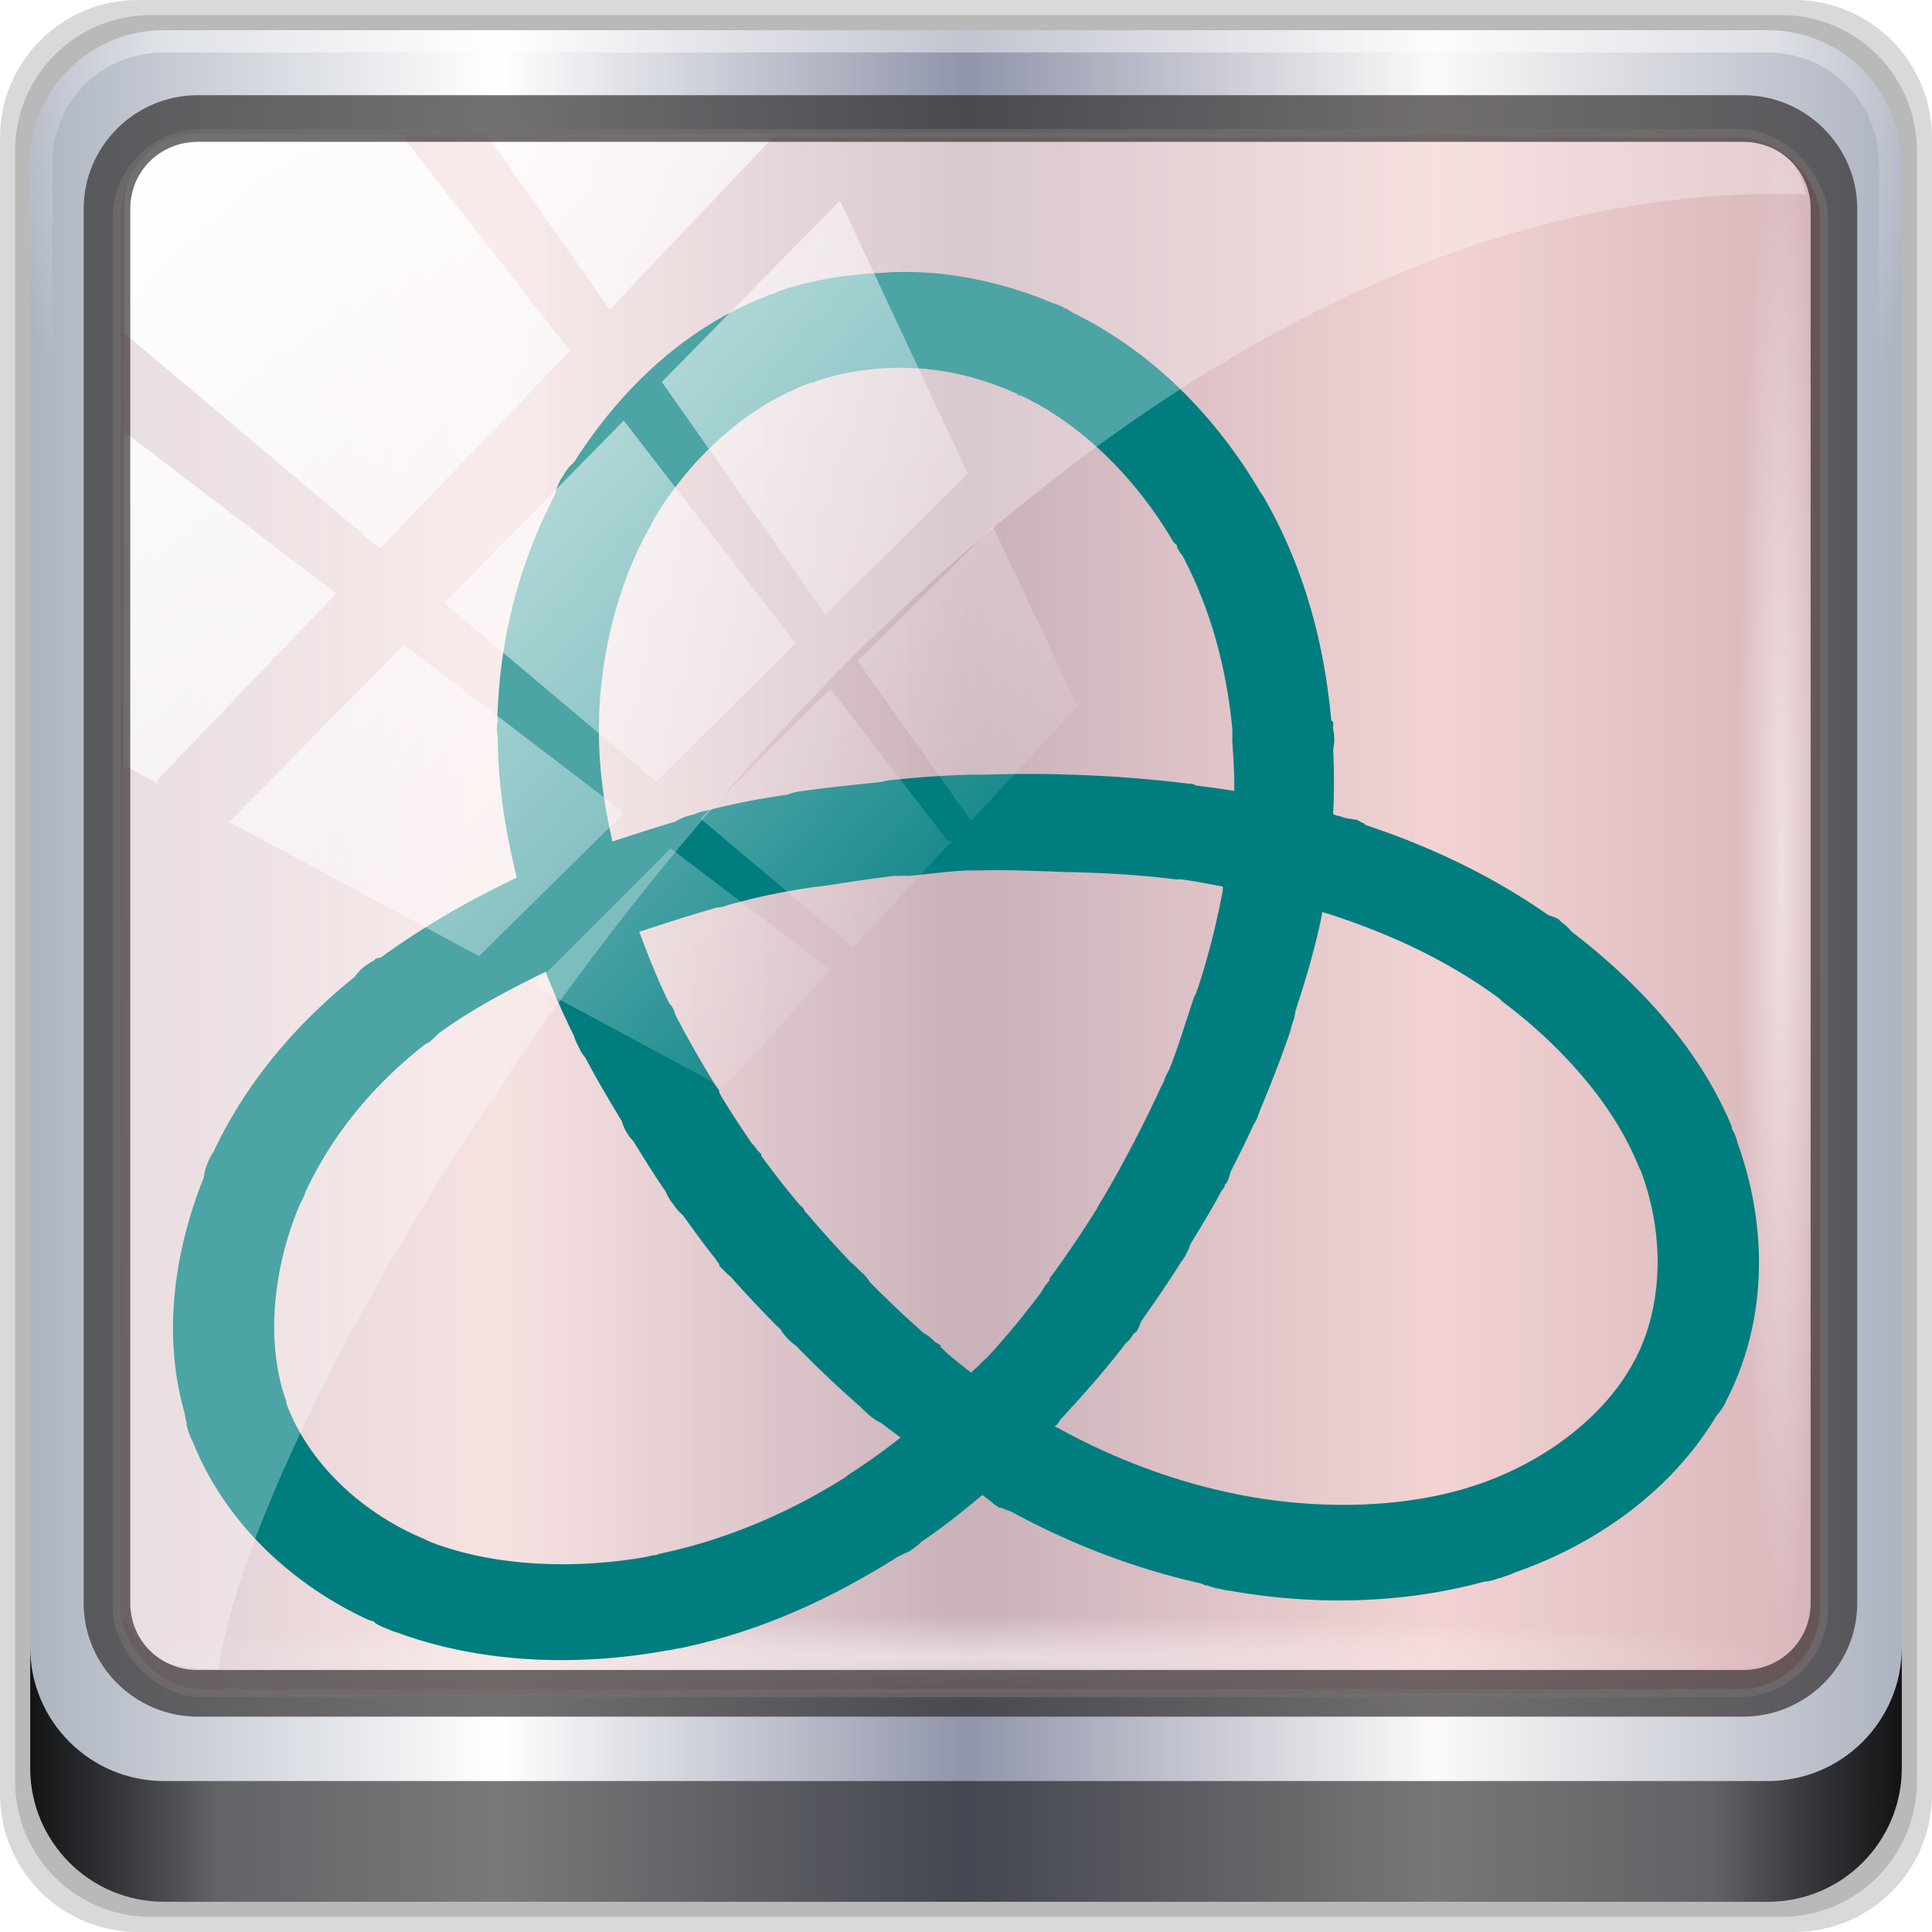<?xml version="1.0" encoding="UTF-8" standalone="no"?>
<svg
   xmlns:dc="http://purl.org/dc/elements/1.1/"
   xmlns:cc="http://creativecommons.org/ns#"
   xmlns:rdf="http://www.w3.org/1999/02/22-rdf-syntax-ns#"
   xmlns:svg="http://www.w3.org/2000/svg"
   xmlns="http://www.w3.org/2000/svg"
   xmlns:xlink="http://www.w3.org/1999/xlink"
   xmlns:sodipodi="http://sodipodi.sourceforge.net/DTD/sodipodi-0.dtd"
   xmlns:inkscape="http://www.inkscape.org/namespaces/inkscape"
   viewBox="0 0 96 96"
   id="svg2"
   version="1.1"
   inkscape:version="0.91 r13725"
   sodipodi:docname="easystroke.svg"
   width="96"
   height="96">
  <defs
     id="defs26">
    <linearGradient
       id="linearGradient3982">
      <stop
         offset="0"
         style="stop-color:#e9ddaf;stop-opacity:1"
         id="stop3984" />
      <stop
         offset="1"
         style="stop-color:#e9ddaf;stop-opacity:0"
         id="stop3986" />
    </linearGradient>
    <linearGradient
       id="linearGradient3927">
      <stop
         offset="0"
         style="stop-color:#5c8947;stop-opacity:1"
         id="stop3929" />
      <stop
         offset="1"
         style="stop-color:#99c376;stop-opacity:1"
         id="stop3931" />
    </linearGradient>
    <linearGradient
       id="linearGradient3917">
      <stop
         offset="0"
         style="stop-color:#f4d7d7;stop-opacity:1"
         id="stop3919" />
      <stop
         offset="1"
         style="stop-color:#e9afaf;stop-opacity:1"
         id="stop3921" />
    </linearGradient>
    <linearGradient
       id="linearGradient4208">
      <stop
         offset="0"
         style="stop-color:#f3840c;stop-opacity:1"
         id="stop4210" />
      <stop
         offset="1"
         style="stop-color:#f2b80c;stop-opacity:1"
         id="stop4212" />
    </linearGradient>
    <linearGradient
       gradientTransform="scale(1.006,0.994)"
       gradientUnits="userSpaceOnUse"
       id="ButtonShadow"
       y2="7.017"
       x2="45.448"
       y1="92.54"
       x1="45.448">
      <stop
         offset="0"
         style="stop-color:#000000;stop-opacity:1"
         id="stop3750" />
      <stop
         offset="1"
         style="stop-color:#000000;stop-opacity:0.588"
         id="stop3752" />
    </linearGradient>
    <linearGradient
       id="linearGradient3737">
      <stop
         offset="0"
         style="stop-color:#ffffff;stop-opacity:1"
         id="stop3739" />
      <stop
         offset="1"
         style="stop-color:#ffffff;stop-opacity:0"
         id="stop3741" />
    </linearGradient>
    <filter
       id="filter3174"
       style="color-interpolation-filters:sRGB">
      <feGaussianBlur
         stdDeviation="1.71"
         id="feGaussianBlur3176" />
    </filter>
    <linearGradient
       gradientUnits="userSpaceOnUse"
       xlink:href="#linearGradient3737"
       id="linearGradient3188"
       y2="63.893"
       x2="36.357"
       y1="6"
       x1="36.357" />
    <filter
       id="filter3794"
       height="1.384"
       width="1.384"
       y="-0.192"
       x="-0.192"
       style="color-interpolation-filters:sRGB">
      <feGaussianBlur
         stdDeviation="5.28"
         id="feGaussianBlur3796" />
    </filter>
    <linearGradient
       gradientUnits="userSpaceOnUse"
       xlink:href="#linearGradient3737"
       id="linearGradient3613"
       y2="138.661"
       x2="48"
       y1="20.221"
       x1="48" />
    <radialGradient
       gradientTransform="matrix(1.157,0,0,0.996,-7.551,0.197)"
       gradientUnits="userSpaceOnUse"
       xlink:href="#linearGradient3737"
       id="radialGradient3619"
       fy="90.172"
       fx="48"
       r="42"
       cy="90.172"
       cx="48" />
    <clipPath
       id="clipPath3613">
      <rect
         style="fill:#ffffff;fill-opacity:1;fill-rule:nonzero;stroke:none"
         id="rect3615"
         y="6"
         x="6"
         ry="6"
         rx="6"
         height="84"
         width="84" />
    </clipPath>
    <linearGradient
       gradientUnits="userSpaceOnUse"
       xlink:href="#linearGradient3927"
       id="linearGradient4206"
       y2="5.988"
       x2="48"
       y1="90"
       x1="48" />
    <linearGradient
       gradientUnits="userSpaceOnUse"
       xlink:href="#linearGradient4208"
       id="linearGradient4214"
       y2="5.988"
       x2="48"
       y1="90"
       x1="48" />
    <linearGradient
       gradientTransform="matrix(1.006,0,0,0.994,100,0)"
       gradientUnits="userSpaceOnUse"
       id="ButtonShadow-0"
       y2="7.017"
       x2="45.448"
       y1="92.54"
       x1="45.448">
      <stop
         offset="0"
         style="stop-color:#000000;stop-opacity:1"
         id="stop3750-8" />
      <stop
         offset="1"
         style="stop-color:#000000;stop-opacity:0.588"
         id="stop3752-5" />
    </linearGradient>
    <linearGradient
       gradientTransform="matrix(1.024,0,0,1.012,-1.143,-98.071)"
       gradientUnits="userSpaceOnUse"
       xlink:href="#ButtonShadow-0"
       id="linearGradient3780"
       y2="90.239"
       x2="32.251"
       y1="6.132"
       x1="32.251" />
    <linearGradient
       gradientTransform="translate(0,-97)"
       gradientUnits="userSpaceOnUse"
       xlink:href="#ButtonShadow-0"
       id="linearGradient3721"
       y2="90.239"
       x2="32.251"
       y1="6.132"
       x1="32.251" />
    <linearGradient
       id="linearGradient2955">
      <stop
         offset="0"
         style="stop-color:#d0d0d0;stop-opacity:1"
         id="stop2957" />
      <stop
         offset="0.4"
         style="stop-color:#ffffff;stop-opacity:1"
         id="stop3689" />
      <stop
         offset="0.7"
         style="stop-color:#ffffff;stop-opacity:1"
         id="stop3709" />
      <stop
         offset="1"
         style="stop-color:#d0d0d0;stop-opacity:1"
         id="stop2959" />
    </linearGradient>
    <linearGradient
       id="linearGradient3714">
      <stop
         offset="0"
         style="stop-color:#d0d0d0;stop-opacity:1"
         id="stop3718" />
      <stop
         offset="1"
         style="stop-color:#b0b0b0;stop-opacity:0"
         id="stop3722" />
    </linearGradient>
    <linearGradient
       id="linearGradient8606">
      <stop
         offset="0"
         style="stop-color:#eeeeec;stop-opacity:1"
         id="stop8608" />
      <stop
         offset="1"
         style="stop-color:#eeeeec;stop-opacity:0"
         id="stop8610" />
    </linearGradient>
    <linearGradient
       gradientTransform="matrix(0.147,0,0,0.147,-0.098,-26.678)"
       gradientUnits="userSpaceOnUse"
       xlink:href="#linearGradient3714"
       id="linearGradient3121"
       y2="497.391"
       x2="308.307"
       y1="483.007"
       x1="301.556" />
    <linearGradient
       gradientTransform="matrix(0.147,0,0,0.147,-0.098,-26.678)"
       gradientUnits="userSpaceOnUse"
       xlink:href="#linearGradient2955"
       id="linearGradient3128"
       y2="473.957"
       x2="337.486"
       y1="499.116"
       x1="222.587" />
    <linearGradient
       gradientTransform="matrix(1.248,0,0,1.248,23.345,15.967)"
       gradientUnits="userSpaceOnUse"
       xlink:href="#linearGradient8606"
       id="linearGradient3134"
       y2="25.572"
       x2="45.034"
       y1="4.936"
       x1="0.861" />
    <radialGradient
       gradientTransform="matrix(1,0,0,1.039,0,-1.877)"
       gradientUnits="userSpaceOnUse"
       xlink:href="#linearGradient3917"
       id="radialGradient3925"
       fy="40.301"
       fx="40"
       r="26.876"
       cy="40.301"
       cx="40" />
    <radialGradient
       gradientTransform="matrix(1.716,0,1.3855817e-8,1.739,-34.375,-35.46)"
       gradientUnits="userSpaceOnUse"
       xlink:href="#linearGradient3982"
       id="radialGradient3988"
       fy="48"
       fx="48"
       r="42"
       cy="48"
       cx="48" />
    <radialGradient
       inkscape:collect="always"
       xlink:href="#linearGradient3737"
       id="radialGradient4097"
       gradientUnits="userSpaceOnUse"
       gradientTransform="matrix(0.395,-0.13,0.503,1.526,6.382,-26.002)"
       cx="55.598"
       cy="46.454"
       fx="55.598"
       fy="46.454"
       r="2.614" />
    <radialGradient
       inkscape:collect="always"
       xlink:href="#linearGradient3737"
       id="radialGradient4095"
       gradientUnits="userSpaceOnUse"
       gradientTransform="matrix(0.95,-0.313,1.21,3.668,-53.397,-103.875)"
       cx="55.598"
       cy="46.454"
       fx="55.598"
       fy="46.454"
       r="2.614" />
    <linearGradient
       inkscape:collect="always"
       xlink:href="#linearGradient3737"
       id="linearGradient4093"
       gradientUnits="userSpaceOnUse"
       x1="41.646"
       y1="71.088"
       x2="41.864"
       y2="22.683" />
    <linearGradient
       inkscape:collect="always"
       xlink:href="#linearGradient3782-2"
       id="linearGradient4091"
       gradientUnits="userSpaceOnUse"
       x1="48.353"
       y1="24.342"
       x2="48.353"
       y2="46.271" />
    <radialGradient
       inkscape:collect="always"
       xlink:href="#linearGradient3717-1"
       id="radialGradient4089"
       gradientUnits="userSpaceOnUse"
       gradientTransform="matrix(1,0,0,1.5,0,-24)"
       cx="48"
       cy="58.667"
       fx="48"
       fy="58.667"
       r="16" />
    <linearGradient
       inkscape:collect="always"
       xlink:href="#linearGradient3942"
       id="linearGradient4087"
       gradientUnits="userSpaceOnUse"
       x1="51"
       y1="73"
       x2="52"
       y2="26" />
    <linearGradient
       inkscape:collect="always"
       xlink:href="#linearGradient3942"
       id="linearGradient4085"
       gradientUnits="userSpaceOnUse"
       x1="47"
       y1="74"
       x2="47"
       y2="24" />
    <linearGradient
       inkscape:collect="always"
       xlink:href="#linearGradient3942"
       id="linearGradient4083"
       gradientUnits="userSpaceOnUse"
       x1="49"
       y1="75"
       x2="49"
       y2="22.99" />
    <linearGradient
       id="linearGradient3942">
      <stop
         id="stop3944"
         style="stop-color:#000000;stop-opacity:1"
         offset="0" />
      <stop
         id="stop3946"
         style="stop-color:#000000;stop-opacity:0"
         offset="1" />
    </linearGradient>
    <radialGradient
       inkscape:collect="always"
       xlink:href="#linearGradient3737"
       id="radialGradient3895-1"
       gradientUnits="userSpaceOnUse"
       gradientTransform="matrix(0.395,-0.13,0.503,1.526,6.382,-26.002)"
       cx="55.598"
       cy="46.454"
       fx="55.598"
       fy="46.454"
       r="2.614" />
    <radialGradient
       inkscape:collect="always"
       xlink:href="#linearGradient3737"
       id="radialGradient3893-1"
       gradientUnits="userSpaceOnUse"
       gradientTransform="matrix(0.95,-0.313,1.21,3.668,-53.397,-103.875)"
       cx="55.598"
       cy="46.454"
       fx="55.598"
       fy="46.454"
       r="2.614" />
    <linearGradient
       id="linearGradient3782-2">
      <stop
         id="stop3784-6"
         style="stop-color:#697c84;stop-opacity:1"
         offset="0" />
      <stop
         id="stop3786-0"
         style="stop-color:#697c84;stop-opacity:0"
         offset="1" />
    </linearGradient>
    <linearGradient
       id="linearGradient3717-1">
      <stop
         id="stop3719-4"
         style="stop-color:#ffffff;stop-opacity:1"
         offset="0" />
      <stop
         id="stop3721-0"
         style="stop-color:#93a3aa;stop-opacity:1"
         offset="1" />
    </linearGradient>
    <radialGradient
       inkscape:collect="always"
       xlink:href="#linearGradient3717-1"
       id="radialGradient3887-6"
       gradientUnits="userSpaceOnUse"
       gradientTransform="matrix(1,0,0,1.5,0,-24)"
       cx="48"
       cy="58.667"
       fx="48"
       fy="58.667"
       r="16" />
    <radialGradient
       inkscape:collect="always"
       xlink:href="#linearGradient3737"
       id="radialGradient3895"
       gradientUnits="userSpaceOnUse"
       gradientTransform="matrix(0.395,-0.13,0.503,1.526,6.382,-26.002)"
       cx="55.598"
       cy="46.454"
       fx="55.598"
       fy="46.454"
       r="2.614" />
    <radialGradient
       inkscape:collect="always"
       xlink:href="#linearGradient3737"
       id="radialGradient3893"
       gradientUnits="userSpaceOnUse"
       gradientTransform="matrix(0.95,-0.313,1.21,3.668,-53.397,-103.875)"
       cx="55.598"
       cy="46.454"
       fx="55.598"
       fy="46.454"
       r="2.614" />
    <radialGradient
       inkscape:collect="always"
       xlink:href="#linearGradient3717-1"
       id="radialGradient3887"
       gradientUnits="userSpaceOnUse"
       gradientTransform="matrix(1,0,0,1.5,0,-24)"
       cx="48"
       cy="58.667"
       fx="48"
       fy="58.667"
       r="16" />
    <linearGradient
       inkscape:collect="always"
       xlink:href="#ButtonShadow"
       id="linearGradient3839"
       gradientUnits="userSpaceOnUse"
       gradientTransform="scale(1.006,0.994)"
       x1="45.448"
       y1="92.54"
       x2="45.448"
       y2="7.017" />
    <linearGradient
       inkscape:collect="always"
       xlink:href="#linearGradient3737"
       id="linearGradient3837"
       gradientUnits="userSpaceOnUse"
       x1="2.771"
       y1="-28.642"
       x2="50.528"
       y2="14.514" />
    <radialGradient
       inkscape:collect="always"
       xlink:href="#linearGradient3737"
       id="radialGradient3833"
       gradientUnits="userSpaceOnUse"
       gradientTransform="matrix(0.888,0,0,0.049,16.069,-98.752)"
       cx="13.948"
       cy="44.893"
       fx="13.948"
       fy="44.893"
       r="43.199" />
    <radialGradient
       inkscape:collect="always"
       xlink:href="#linearGradient3737"
       id="radialGradient3831"
       gradientUnits="userSpaceOnUse"
       gradientTransform="matrix(0.975,0,0,0.049,41.943,65.501)"
       cx="13.948"
       cy="44.893"
       fx="13.948"
       fy="44.893"
       r="43.199" />
    <linearGradient
       inkscape:collect="always"
       xlink:href="#linearGradient3832-0-6-1-1"
       id="linearGradient3829"
       gradientUnits="userSpaceOnUse"
       gradientTransform="translate(8.044,-14.666)"
       x1="1.5"
       y1="88.172"
       x2="94.5"
       y2="88.172" />
    <radialGradient
       inkscape:collect="always"
       xlink:href="#linearGradient4091-0-3-0-7"
       id="radialGradient3827"
       gradientUnits="userSpaceOnUse"
       gradientTransform="matrix(-1.072,0,0,-0.875,199.464,-19.126)"
       cx="48"
       cy="-27"
       fx="48"
       fy="-27"
       r="42" />
    <linearGradient
       inkscape:collect="always"
       xlink:href="#linearGradient6139-0"
       id="linearGradient3825"
       gradientUnits="userSpaceOnUse"
       gradientTransform="matrix(1.107,0,0,1.107,2.901,-18.701)"
       x1="6"
       y1="47"
       x2="90"
       y2="47" />
    <linearGradient
       id="linearGradient4084">
      <stop
         offset="0"
         style="stop-color:#537d6b;stop-opacity:1"
         id="stop4086" />
      <stop
         offset="1"
         style="stop-color:#92bbaa;stop-opacity:1"
         id="stop4088" />
    </linearGradient>
    <filter
       id="filter3174-36"
       style="color-interpolation-filters:sRGB">
      <feGaussianBlur
         stdDeviation="1.71"
         id="feGaussianBlur3176-3" />
    </filter>
    <filter
       id="filter3794-5"
       height="1.384"
       width="1.384"
       y="-0.192"
       x="-0.192"
       style="color-interpolation-filters:sRGB">
      <feGaussianBlur
         stdDeviation="5.28"
         id="feGaussianBlur3796-5" />
    </filter>
    <radialGradient
       gradientTransform="matrix(1.157,0,0,0.996,-7.551,0.197)"
       gradientUnits="userSpaceOnUse"
       xlink:href="#linearGradient3737"
       id="radialGradient3619-8"
       fy="90.172"
       fx="48"
       r="42"
       cy="90.172"
       cx="48" />
    <clipPath
       id="clipPath3613-7">
      <rect
         style="fill:#ffffff;fill-opacity:1;fill-rule:nonzero;stroke:none"
         id="rect3615-9"
         y="6"
         x="6"
         ry="6"
         rx="6"
         height="84"
         width="84" />
    </clipPath>
    <linearGradient
       id="linearGradient556">
      <stop
         offset="0"
         style="stop-color:#ffffff;stop-opacity:1"
         id="stop557" />
      <stop
         offset="1"
         style="stop-color:#8f8f8f;stop-opacity:1"
         id="stop558" />
    </linearGradient>
    <linearGradient
       id="linearGradient561">
      <stop
         offset="0"
         style="stop-color:#72a6db;stop-opacity:1"
         id="stop562" />
      <stop
         offset="1"
         style="stop-color:#4974aa;stop-opacity:1"
         id="stop563" />
    </linearGradient>
    <linearGradient
       id="linearGradient564">
      <stop
         offset="0"
         style="stop-color:#3278c6;stop-opacity:1"
         id="stop565" />
      <stop
         offset="1"
         style="stop-color:#264980;stop-opacity:1"
         id="stop566" />
    </linearGradient>
    <radialGradient
       spreadMethod="pad"
       gradientTransform="scale(0.888,1.127)"
       gradientUnits="userSpaceOnUse"
       xlink:href="#linearGradient556"
       id="radialGradient4058"
       fy="13.492"
       fx="24.218"
       r="10.214"
       cy="13.492"
       cx="24.218" />
    <radialGradient
       spreadMethod="pad"
       gradientTransform="scale(1.061,0.942)"
       gradientUnits="userSpaceOnUse"
       xlink:href="#linearGradient561"
       id="radialGradient4060"
       fy="4.291"
       fx="31.638"
       r="6.114"
       cy="4.291"
       cx="31.638" />
    <linearGradient
       spreadMethod="pad"
       gradientTransform="scale(0.578,1.73)"
       gradientUnits="userSpaceOnUse"
       xlink:href="#linearGradient561"
       id="linearGradient4062"
       y2="18.199"
       x2="68.417"
       y1="9.709"
       x1="66.897" />
    <linearGradient
       spreadMethod="pad"
       gradientTransform="scale(0.653,1.531)"
       gradientUnits="userSpaceOnUse"
       xlink:href="#linearGradient3737"
       id="linearGradient4064"
       y2="14.642"
       x2="56.889"
       y1="5.456"
       x1="42.008" />
    <radialGradient
       spreadMethod="pad"
       gradientTransform="scale(0.993,1.007)"
       gradientUnits="userSpaceOnUse"
       xlink:href="#linearGradient564"
       id="radialGradient4066"
       fy="16.135"
       fx="15.486"
       r="27.532"
       cy="16.135"
       cx="15.486" />
    <linearGradient
       spreadMethod="pad"
       gradientTransform="scale(0.993,1.007)"
       gradientUnits="userSpaceOnUse"
       xlink:href="#linearGradient3942"
       id="linearGradient4068"
       y2="21.709"
       x2="23.981"
       y1="41.885"
       x1="40.971" />
    <radialGradient
       spreadMethod="pad"
       gradientTransform="scale(1.122,0.891)"
       gradientUnits="userSpaceOnUse"
       xlink:href="#linearGradient561"
       id="radialGradient4070"
       fy="25.591"
       fx="56.925"
       r="5.343"
       cy="25.591"
       cx="56.925" />
    <linearGradient
       spreadMethod="pad"
       gradientTransform="scale(0.96,1.042)"
       gradientUnits="userSpaceOnUse"
       xlink:href="#linearGradient3737"
       id="linearGradient4072"
       y2="24.687"
       x2="25.338"
       y1="15.336"
       x1="25.033" />
    <linearGradient
       spreadMethod="pad"
       gradientTransform="scale(0.888,1.127)"
       gradientUnits="userSpaceOnUse"
       xlink:href="#linearGradient556"
       id="linearGradient4074"
       y2="24.093"
       x2="28.115"
       y1="16.387"
       x1="27.607" />
    <radialGradient
       spreadMethod="pad"
       gradientTransform="scale(1.04,0.961)"
       gradientUnits="userSpaceOnUse"
       xlink:href="#linearGradient561"
       id="radialGradient4076"
       fy="3.356"
       fx="32.369"
       r="6.057"
       cy="3.356"
       cx="32.369" />
    <linearGradient
       spreadMethod="pad"
       gradientTransform="scale(1.517,0.659)"
       gradientUnits="userSpaceOnUse"
       xlink:href="#linearGradient561"
       id="linearGradient4078"
       y2="54.864"
       x2="37.26"
       y1="47.909"
       x1="36.83" />
    <linearGradient
       spreadMethod="pad"
       gradientTransform="scale(1.847,0.541)"
       gradientUnits="userSpaceOnUse"
       xlink:href="#linearGradient3942"
       id="linearGradient4080"
       y2="63.224"
       x2="30.472"
       y1="68.697"
       x1="29.954" />
    <linearGradient
       spreadMethod="pad"
       gradientTransform="scale(1.926,0.519)"
       gradientUnits="userSpaceOnUse"
       xlink:href="#linearGradient561"
       id="linearGradient4082"
       y2="68.898"
       x2="29.396"
       y1="63.282"
       x1="29.049" />
    <linearGradient
       gradientUnits="userSpaceOnUse"
       xlink:href="#linearGradient3737"
       id="linearGradient4152"
       y2="109.107"
       x2="48"
       y1="6"
       x1="48" />
    <linearGradient
       gradientUnits="userSpaceOnUse"
       xlink:href="#linearGradient4084"
       id="linearGradient4206-2"
       y2="5.988"
       x2="48"
       y1="90"
       x1="48" />
    <linearGradient
       id="linearGradient4281-6-1">
      <stop
         offset="0"
         style="stop-color:#1e1e1e;stop-opacity:1"
         id="stop4283-9-3" />
      <stop
         offset="1"
         style="stop-color:#505050;stop-opacity:1"
         id="stop4285-8-23" />
    </linearGradient>
    <linearGradient
       gradientTransform="matrix(0,1,-1,0,70.996,0.004)"
       gradientUnits="userSpaceOnUse"
       xlink:href="#linearGradient4281-6-1"
       id="linearGradient3299"
       y2="47.996"
       x2="79.996"
       y1="47.996"
       x1="15.996" />
    <filter
       id="filter3174-3"
       style="color-interpolation-filters:sRGB">
      <feGaussianBlur
         stdDeviation="1.71"
         id="feGaussianBlur3176-6" />
    </filter>
    <linearGradient
       gradientUnits="userSpaceOnUse"
       xlink:href="#linearGradient4281-6-1"
       id="linearGradient4416"
       y2="80"
       x2="48"
       y1="16"
       x1="48" />
    <filter
       id="filter3174-0"
       style="color-interpolation-filters:sRGB">
      <feGaussianBlur
         stdDeviation="1.71"
         id="feGaussianBlur3176-7" />
    </filter>
    <radialGradient
       inkscape:collect="always"
       xlink:href="#linearGradient3737"
       id="radialGradient7464"
       gradientUnits="userSpaceOnUse"
       gradientTransform="matrix(0.888,0,0,0.049,16.069,-98.752)"
       cx="13.948"
       cy="44.893"
       fx="13.948"
       fy="44.893"
       r="43.199" />
    <radialGradient
       inkscape:collect="always"
       xlink:href="#linearGradient3737"
       id="radialGradient7462"
       gradientUnits="userSpaceOnUse"
       gradientTransform="matrix(0.975,0,0,0.049,41.943,65.501)"
       cx="13.948"
       cy="44.893"
       fx="13.948"
       fy="44.893"
       r="43.199" />
    <radialGradient
       inkscape:collect="always"
       xlink:href="#linearGradient4091-0-3-0-7"
       id="radialGradient7430"
       gradientUnits="userSpaceOnUse"
       gradientTransform="matrix(-1.072,0,0,-0.875,199.464,-19.126)"
       cx="48"
       cy="-27"
       fx="48"
       fy="-27"
       r="42" />
    <radialGradient
       inkscape:collect="always"
       xlink:href="#linearGradient3737"
       id="radialGradient7428"
       gradientUnits="userSpaceOnUse"
       gradientTransform="matrix(0,1.621,-2.038,0,65.295,-227.084)"
       cx="158"
       cy="6.213"
       fx="158"
       fy="6.213"
       r="41" />
    <linearGradient
       id="linearGradient6139-0">
      <stop
         style="stop-color:#adb4c1;stop-opacity:1;"
         offset="0"
         id="stop6141-2" />
      <stop
         id="stop6151-0"
         offset="0.25"
         style="stop-color:#ffffff;stop-opacity:1;" />
      <stop
         id="stop6147-1"
         offset="0.5"
         style="stop-color:#9095aa;stop-opacity:1;" />
      <stop
         style="stop-color:#fbf9f9;stop-opacity:1;"
         offset="0.75"
         id="stop6149-4" />
      <stop
         style="stop-color:#adb3c1;stop-opacity:1;"
         offset="1"
         id="stop6143-4" />
    </linearGradient>
    <linearGradient
       id="linearGradient4091-0-3-0-7">
      <stop
         id="stop4093-3-6-4-2"
         offset="0"
         style="stop-color:#ffffff;stop-opacity:1;" />
      <stop
         style="stop-color:#ffffff;stop-opacity:1;"
         offset="0.8"
         id="stop4099-6-1-8-3" />
      <stop
         id="stop4095-1-0-7-9"
         offset="1"
         style="stop-color:#ffffff;stop-opacity:0;" />
    </linearGradient>
    <radialGradient
       r="42"
       fy="-27"
       fx="48"
       cy="-27"
       cx="48"
       gradientTransform="matrix(-1.072,0,0,-0.875,199.464,-19.126)"
       gradientUnits="userSpaceOnUse"
       id="radialGradient4075"
       xlink:href="#linearGradient4091-0-3-0-7"
       inkscape:collect="always" />
    <radialGradient
       r="41"
       fy="6.213"
       fx="158"
       cy="6.213"
       cx="158"
       gradientTransform="matrix(0,1.621,-2.038,0,160.664,-243.037)"
       gradientUnits="userSpaceOnUse"
       id="radialGradient4073"
       xlink:href="#linearGradient3737"
       inkscape:collect="always" />
    <linearGradient
       inkscape:collect="always"
       xlink:href="#linearGradient3942"
       id="linearGradient6448-0"
       gradientUnits="userSpaceOnUse"
       x1="47.998"
       y1="48.029"
       x2="127.416"
       y2="57.665" />
    <linearGradient
       inkscape:collect="always"
       xlink:href="#linearGradient3942"
       id="linearGradient6446-1"
       gradientUnits="userSpaceOnUse"
       x1="47.997"
       y1="48.029"
       x2="127.052"
       y2="60.29" />
    <linearGradient
       inkscape:collect="always"
       xlink:href="#linearGradient3942"
       id="linearGradient6444-4"
       gradientUnits="userSpaceOnUse"
       x1="48.055"
       y1="48.032"
       x2="126.673"
       y2="62.839" />
    <linearGradient
       inkscape:collect="always"
       xlink:href="#linearGradient3942"
       id="linearGradient6442-5"
       gradientUnits="userSpaceOnUse"
       x1="48.234"
       y1="48.047"
       x2="126.139"
       y2="66.233" />
    <radialGradient
       inkscape:collect="always"
       xlink:href="#linearGradient3942"
       id="radialGradient6424-3"
       gradientUnits="userSpaceOnUse"
       gradientTransform="matrix(1,0,0,1.014,-30,-0.661)"
       cx="48.265"
       cy="47.887"
       fx="48.265"
       fy="47.887"
       r="28.879" />
    <radialGradient
       inkscape:collect="always"
       xlink:href="#linearGradient3737"
       id="radialGradient6422-6"
       gradientUnits="userSpaceOnUse"
       gradientTransform="matrix(1,0,0,0.985,-30,0.716)"
       cx="48.41"
       cy="47.598"
       fx="48.41"
       fy="47.598"
       r="30.64" />
    <clipPath
       id="clipPath4194-1-2-5">
      <rect
         style="fill:#ff00ff;fill-opacity:1;fill-rule:nonzero;stroke:none"
         id="rect4196-1-6-2"
         y="6"
         x="6"
         ry="6"
         rx="6"
         height="84"
         width="84" />
    </clipPath>
    <linearGradient
       id="linearGradient3832-0-6-1-1">
      <stop
         id="stop3834-6-3-7-1"
         offset="0"
         style="stop-color:#000000;stop-opacity:1;" />
      <stop
         style="stop-color:#000000;stop-opacity:0.588;"
         offset="0.1"
         id="stop3872-2-4" />
      <stop
         id="stop3844-6-2-7-6"
         offset="0.9"
         style="stop-color:#000000;stop-opacity:0.588;" />
      <stop
         id="stop3836-5-0-2-9"
         offset="1"
         style="stop-color:#000000;stop-opacity:1;" />
    </linearGradient>
    <radialGradient
       gradientUnits="userSpaceOnUse"
       gradientTransform="matrix(0.975,0,0,0.049,41.943,65.501)"
       r="43.199"
       fy="44.893"
       fx="13.948"
       cy="44.893"
       cx="13.948"
       id="radialGradient4139"
       xlink:href="#linearGradient3737"
       inkscape:collect="always" />
    <radialGradient
       r="43.199"
       fy="44.893"
       fx="13.948"
       cy="44.893"
       cx="13.948"
       gradientTransform="matrix(0.888,0,0,0.049,16.069,-98.752)"
       gradientUnits="userSpaceOnUse"
       id="radialGradient4143"
       xlink:href="#linearGradient3737"
       inkscape:collect="always" />
    <clipPath
       id="clipPath4156-4"
       clipPathUnits="userSpaceOnUse">
      <path
         inkscape:connector-curvature="0"
         id="path4158-0"
         d="m 27.046,-55.695 -14.214,13.321 0.061,0 15.653,21.771 10.231,-10.546 C 38.562,-32.302 27.468,-54.819 27.046,-55.695 Z M 9.647,-39.383 -5.241,-25.321 15.988,-7.806 26.372,-18.383 9.647,-39.383 Z m 31.491,12.951 -9.741,9.714 8.945,12.458 7.781,-7.555 -6.984,-14.617 z m -49.84,4.379 -13.754,12.982 26.283,13.846 0.061,-0.062 -0.123,-0.062 L 13.599,-5.401 -8.702,-22.053 Z m 38.015,7.401 -9.803,9.775 11.579,9.559 7.628,-7.401 -8.669,-11.009 -0.735,-0.925 z m 20.187,5.674 -7.383,7.216 6.188,8.542 5.82,-6.137 -4.626,-9.621 z m -32.195,6.322 -9.557,9.498 13.662,7.185 7.934,-7.678 -12.039,-9.004 z m 23.312,2.374 -7.107,6.938 8.363,6.907 5.361,-5.674 -0.061,-0.092 -0.092,0.123 -6.464,-8.203 z m -8.73,8.542 -7.505,7.339 10.354,5.458 c 1.397,-1.321 5.675,-6.123 5.851,-6.322 L 31.886,8.26 Z"
         style="opacity:0.6;fill:#ffffff;fill-opacity:1;stroke:none" />
    </clipPath>
    <radialGradient
       spreadMethod="pad"
       gradientTransform="scale(0.888,1.127)"
       gradientUnits="userSpaceOnUse"
       xlink:href="#linearGradient556"
       id="radialGradient4058-6"
       fy="13.492"
       fx="24.218"
       r="10.214"
       cy="13.492"
       cx="24.218" />
    <radialGradient
       spreadMethod="pad"
       gradientTransform="scale(1.061,0.942)"
       gradientUnits="userSpaceOnUse"
       xlink:href="#linearGradient561"
       id="radialGradient4060-3"
       fy="4.291"
       fx="31.638"
       r="6.114"
       cy="4.291"
       cx="31.638" />
    <radialGradient
       spreadMethod="pad"
       gradientTransform="scale(0.993,1.007)"
       gradientUnits="userSpaceOnUse"
       xlink:href="#linearGradient564"
       id="radialGradient4066-6"
       fy="16.135"
       fx="15.486"
       r="27.532"
       cy="16.135"
       cx="15.486" />
    <radialGradient
       spreadMethod="pad"
       gradientTransform="scale(1.122,0.891)"
       gradientUnits="userSpaceOnUse"
       xlink:href="#linearGradient561"
       id="radialGradient4070-9"
       fy="25.591"
       fx="56.925"
       r="5.343"
       cy="25.591"
       cx="56.925" />
    <radialGradient
       spreadMethod="pad"
       gradientTransform="scale(1.04,0.961)"
       gradientUnits="userSpaceOnUse"
       xlink:href="#linearGradient561"
       id="radialGradient4076-4"
       fy="3.356"
       fx="32.369"
       r="6.057"
       cy="3.356"
       cx="32.369" />
    <radialGradient
       cx="55.598"
       cy="46.454"
       r="2.614"
       fx="55.598"
       fy="46.454"
       id="radialGradient3776"
       xlink:href="#linearGradient3737"
       gradientUnits="userSpaceOnUse"
       gradientTransform="matrix(0.395,-0.13,0.503,1.526,6.382,-26.002)" />
    <radialGradient
       cx="55.598"
       cy="46.454"
       r="2.614"
       fx="55.598"
       fy="46.454"
       id="radialGradient3762"
       xlink:href="#linearGradient3737"
       gradientUnits="userSpaceOnUse"
       gradientTransform="matrix(0.95,-0.313,1.21,3.668,-53.397,-103.875)" />
    <radialGradient
       cx="48"
       cy="58.667"
       r="16"
       fx="48"
       fy="58.667"
       id="radialGradient3723"
       xlink:href="#linearGradient3717-1"
       gradientUnits="userSpaceOnUse"
       gradientTransform="matrix(1,0,0,1.5,0,-24)" />
    <linearGradient
       x1="48"
       y1="90"
       x2="48"
       y2="5.988"
       id="linearGradient3617"
       xlink:href="#linearGradient3700"
       gradientUnits="userSpaceOnUse" />
    <clipPath
       id="clipPath3613-0">
      <rect
         width="84"
         height="84"
         rx="6"
         ry="6"
         x="6"
         y="6"
         id="rect3615-7"
         style="fill:#ffffff;fill-opacity:1;fill-rule:nonzero;stroke:none" />
    </clipPath>
    <radialGradient
       cx="48"
       cy="90.172"
       r="42"
       fx="48"
       fy="90.172"
       id="radialGradient3619-89"
       xlink:href="#linearGradient3737"
       gradientUnits="userSpaceOnUse"
       gradientTransform="matrix(1.157,0,0,0.996,-7.551,0.197)" />
    <filter
       x="-0.192"
       y="-0.192"
       width="1.384"
       height="1.384"
       id="filter3794-7"
       style="color-interpolation-filters:sRGB">
      <feGaussianBlur
         id="feGaussianBlur3796-51"
         stdDeviation="5.28" />
    </filter>
    <filter
       id="filter3174-2"
       style="color-interpolation-filters:sRGB">
      <feGaussianBlur
         id="feGaussianBlur3176-1"
         stdDeviation="1.71" />
    </filter>
    <linearGradient
       id="linearGradient3700">
      <stop
         id="stop3702"
         style="stop-color:#667981;stop-opacity:1"
         offset="0" />
      <stop
         id="stop3704"
         style="stop-color:#a4b2b8;stop-opacity:1"
         offset="1" />
    </linearGradient>
    <radialGradient
       gradientTransform="matrix(1,0,0,1.039,0,-1.877)"
       gradientUnits="userSpaceOnUse"
       xlink:href="#linearGradient3917"
       id="radialGradient3925-0"
       fy="40.301"
       fx="40"
       r="26.876"
       cy="40.301"
       cx="40" />
    <linearGradient
       inkscape:collect="always"
       xlink:href="#ButtonShadow"
       id="linearGradient4412"
       gradientUnits="userSpaceOnUse"
       gradientTransform="scale(1.006,0.994)"
       x1="45.448"
       y1="92.54"
       x2="45.448"
       y2="7.017" />
    <linearGradient
       inkscape:collect="always"
       xlink:href="#ButtonShadow"
       id="linearGradient4414"
       gradientUnits="userSpaceOnUse"
       gradientTransform="scale(1.006,0.994)"
       x1="45.448"
       y1="92.54"
       x2="45.448"
       y2="7.017" />
    <linearGradient
       inkscape:collect="always"
       xlink:href="#ButtonShadow"
       id="linearGradient4417"
       gradientUnits="userSpaceOnUse"
       gradientTransform="scale(1.006,0.994)"
       x1="45.448"
       y1="92.54"
       x2="45.448"
       y2="7.017" />
    <linearGradient
       inkscape:collect="always"
       xlink:href="#linearGradient3917"
       id="linearGradient4440"
       x1="13.637"
       y1="30.705"
       x2="98.883"
       y2="30.705"
       gradientUnits="userSpaceOnUse" />
  </defs>
  <sodipodi:namedview
     pagecolor="#ffffff"
     bordercolor="#666666"
     borderopacity="1"
     objecttolerance="10"
     gridtolerance="10"
     guidetolerance="10"
     inkscape:pageopacity="0"
     inkscape:pageshadow="2"
     inkscape:window-width="1280"
     inkscape:window-height="971"
     id="namedview24"
     showgrid="false"
     inkscape:zoom="4.9166667"
     inkscape:cx="-10.979577"
     inkscape:cy="24.893432"
     inkscape:window-x="0"
     inkscape:window-y="27"
     inkscape:window-maximized="1"
     inkscape:current-layer="g7390" />
  <g
     id="g4363">
    <g
       style="display:none"
       id="layer2">
      <rect
         style="opacity:0.9;fill:url(#linearGradient4412);fill-opacity:1;fill-rule:nonzero;stroke:none;filter:url(#filter3174)"
         id="rect3745"
         y="7"
         x="5"
         ry="6"
         rx="6"
         height="85"
         width="86" />
    </g>
    <g
       id="layer5">
      <rect
         style="opacity:0.1;fill:url(#linearGradient3613);fill-opacity:1;fill-rule:nonzero;stroke:#ffffff;stroke-width:0.5;stroke-linecap:round;stroke-linejoin:miter;stroke-miterlimit:4;stroke-dasharray:none;stroke-dashoffset:0;stroke-opacity:1;filter:url(#filter3794)"
         id="rect3171"
         clip-path="url(#clipPath3613)"
         y="15"
         x="15"
         ry="12"
         rx="12"
         height="66"
         width="66" />
    </g>
    <g
       id="g4023">
      <g
         id="g3803">
        <g
           id="layer1"
           inkscape:label="Layer 1"
           transform="translate(-1e-6,32)">
          <g
             id="g7390"
             transform="translate(-8.044,-17.334)">
            <path
               inkscape:connector-curvature="0"
               id="path3288"
               d="m 97.187,-14.666 -82.286,0 c -3.799,0 -6.857,3.058 -6.857,6.857 l 0,82.286 c 0,3.799 3.058,6.857 6.857,6.857 l 82.286,0 c 3.799,0 6.857,-3.058 6.857,-6.857 l 0,-82.286 c 0,-3.799 -3.058,-6.857 -6.857,-6.857 z"
               style="display:inline;opacity:0.15;fill:#000000;fill-opacity:1;fill-rule:nonzero;stroke:none" />
            <path
               style="display:inline;opacity:0.15;fill:#000000;fill-opacity:1;fill-rule:nonzero;stroke:none"
               d="m 96.544,-13.916 -81,0 c -3.739,0 -6.75,3.01 -6.75,6.75 l 0,81 c 0,3.74 3.011,6.75 6.75,6.75 l 81,0 c 3.74,0 6.75,-3.01 6.75,-6.75 l 0,-81 c 0,-3.739 -3.01,-6.75 -6.75,-6.75 z"
               id="path4085"
               inkscape:connector-curvature="0" />
            <path
               inkscape:connector-curvature="0"
               id="rect4251-1"
               d="m 95.901,-13.166 -79.714,0 c -3.68,0 -6.643,2.963 -6.643,6.643 l 0,79.714 c 0,3.68 2.963,6.643 6.643,6.643 l 79.714,0 c 3.68,0 6.643,-2.963 6.643,-6.643 l 0,-79.714 c 0,-3.68 -2.963,-6.643 -6.643,-6.643 z"
               style="display:inline;fill:url(#linearGradient3825);fill-opacity:1;fill-rule:nonzero;stroke:none" />
            <rect
               style="fill:url(#linearGradient4440);fill-opacity:1;stroke:#ffffff;stroke-width:0.4;stroke-linecap:round;stroke-linejoin:round;stroke-miterlimit:4;stroke-dasharray:none;stroke-dashoffset:0;stroke-opacity:1;opacity:0.598"
               id="rect4301"
               width="84.846"
               height="77.52"
               x="13.837"
               y="-8.055"
               ry="4.25" />
            <g
               transform="matrix(1.107,0,0,1.107,-107.813,-18.148)"
               id="g3272">
              <path
                 style="display:inline;opacity:0.45;fill:url(#radialGradient3827);fill-opacity:1;fill-rule:nonzero;stroke:none"
                 d="m 112,4.5 c -3.324,0 -6,2.676 -6,6 l 0,15 1,0 0,-15 c 0,-2.787 2.213,-5 5,-5 l 72,0 c 2.787,0 5,2.213 5,5 l 0,15 1,0 0,-15 c 0,-3.324 -2.676,-6 -6,-6 l -72,0 z"
                 id="path4236-5"
                 inkscape:connector-curvature="0" />
            </g>
            <path
               id="path4118"
               d="m 9.544,67.178 0,6 c 0,3.68 2.976,6.656 6.656,6.656 l 79.688,0 c 3.68,0 6.656,-2.976 6.656,-6.656 l 0,-6 c 0,3.68 -2.976,6.656 -6.656,6.656 l -79.688,0 c -3.68,0 -6.656,-2.976 -6.656,-6.656 z"
               style="display:inline;opacity:0.891;fill:url(#linearGradient3829);fill-opacity:1;fill-rule:nonzero;stroke:none"
               inkscape:connector-curvature="0" />
            <rect
               ry="4.25"
               rx="0"
               y="65.584"
               x="13.419"
               height="4.25"
               width="84.25"
               id="rect4131"
               style="opacity:0.55;fill:url(#radialGradient3831);fill-opacity:1;stroke:none" />
            <rect
               transform="matrix(0,1,-1,0,0,0)"
               style="opacity:0.55;fill:url(#radialGradient3833);fill-opacity:1;stroke:none"
               id="rect4141"
               width="76.75"
               height="4.25"
               x="-9.916"
               y="-98.669"
               rx="0"
               ry="4.25" />
            <g
               id="g4615"
               transform="translate(251.288,-104.897)">
              <g
                 style="display:none"
                 id="layer2-8">
                <rect
                   style="opacity:0.9;fill:url(#linearGradient4414);fill-opacity:1;fill-rule:nonzero;stroke:none;filter:url(#filter3174-3)"
                   id="rect3745-9"
                   y="7"
                   x="5"
                   ry="6"
                   rx="6"
                   height="85"
                   width="86" />
              </g>
            </g>
            <path
               d="m 52.117,-1.119 c -1.783,0.063 -3.618,0.327 -5.308,0.899 a 2.527,2.392 0 0 0 -0.191,0.089 2.536,2.4 0 0 0 -0.191,0.089 c -0.027,0.009 -0.067,-0.009 -0.094,0 a 2.536,2.4 0 0 0 -0.191,0.089 C 42.005,1.635 38.808,4.778 36.57,8.301 a 2.527,2.392 0 0 0 -0.57,0.718 2.527,2.392 0 0 0 -0.379,0.899 C 33.758,13.466 32.915,17.193 32.775,20.595 a 2.527,2.392 0 0 0 0,0.54 2.527,2.392 0 0 0 0,0.807 c 0.018,2.618 0.443,4.961 0.949,7 -1.799,0.853 -4.167,2.102 -6.73,3.948 -0.079,0.057 -0.206,0.032 -0.285,0.089 a 2.527,2.392 0 0 0 -0.094,0.089 2.527,2.392 0 0 0 -0.949,0.807 c -2.927,2.357 -5.39,5.24 -7.015,8.699 a 2.527,2.392 0 0 0 -0.285,0.54 2.527,2.392 0 0 0 -0.191,0.718 c -1.471,3.678 -2.078,7.821 -0.949,11.754 a 2.527,2.392 0 0 0 0.094,0.448 c 0.009,0 -0.009,0.063 0,0.089 a 2.527,2.392 0 0 0 0.094,0.359 2.548,2.412 0 0 0 0.191,0.448 c 1.544,3.893 4.738,7.034 8.72,8.883 a 2.527,2.392 0 0 0 0.285,0.089 c 0.036,0.017 0.058,0.075 0.094,0.089 a 2.527,2.392 0 0 0 0.57,0.27 2.527,2.392 0 0 0 0.473,0.181 c 4.304,1.591 9.129,1.688 13.461,0.899 a 2.527,2.392 0 0 0 0.473,-0.089 2.527,2.392 0 0 0 0.473,-0.089 c 4.143,-0.899 7.643,-2.673 10.522,-4.487 a 2.527,2.392 0 0 0 0.191,-0.089 c 0.115,-0.072 0.267,-0.106 0.379,-0.181 0.133,-0.086 0.249,-0.181 0.379,-0.27 a 2.527,2.392 0 0 0 0.191,-0.181 c 1.134,-0.769 2.123,-1.562 3.033,-2.334 0.133,0.08 0.243,0.189 0.379,0.27 a 2.527,2.392 0 0 0 0.473,0.359 c 0.024,0.014 0.07,-0.014 0.094,0 a 2.527,2.392 0 0 0 0.473,0.181 c 2.578,1.41 5.757,2.759 9.478,3.589 a 2.527,2.392 0 0 0 0.191,0.089 c 0,0.006 0.064,-0.006 0.094,0 a 2.527,2.392 0 0 0 0.664,0.181 2.527,2.392 0 0 0 0.473,0.089 c 3.94,0.698 8.377,0.703 12.605,-0.448 a 2.527,2.392 0 0 0 0.758,-0.181 c 0.094,0 0.191,-0.06 0.285,-0.089 a 2.527,2.392 0 0 0 0.473,-0.181 c 4.198,-1.456 7.88,-4.166 10.049,-7.806 a 2.527,2.392 0 0 0 0.473,-0.718 c 2.066,-3.999 2.081,-8.642 0.57,-12.831 a 2.536,2.4 0 0 0 -0.191,-0.54 c -0.024,-0.06 -0.07,-0.118 -0.094,-0.181 a 2.527,2.392 0 0 0 0,-0.089 c -1.656,-3.982 -4.732,-7.215 -7.962,-9.69 a 2.533,2.397 0 0 0 -0.473,-0.448 c -0.073,-0.052 -0.118,-0.126 -0.191,-0.181 a 2.527,2.392 0 0 0 -0.473,-0.181 c -3.085,-2.153 -6.245,-3.54 -9.099,-4.487 a 2.548,2.412 0 0 0 -0.094,-0.089 c -0.13,-0.043 -0.252,-0.138 -0.379,-0.181 a 2.548,2.412 0 0 0 -0.094,0 c -0.167,-0.052 -0.309,-0.04 -0.473,-0.089 a 2.527,2.392 0 0 0 -0.285,-0.089 c -0.1,0 -0.185,-0.06 -0.285,-0.089 0.049,-1.028 0.055,-2.081 0,-3.23 a 2.527,2.392 0 0 0 0,-0.988 c -0.009,-0.115 0.009,-0.244 0,-0.359 a 2.527,2.392 0 0 0 -0.094,-0.089 c -0.309,-3.345 -1.143,-7.152 -3.224,-10.855 -0.033,-0.057 -0.061,-0.121 -0.094,-0.181 A 2.527,2.392 0 0 0 70.686,9.817 C 68.575,6.199 65.426,2.852 61.301,0.845 a 2.545,2.409 0 0 0 -0.285,-0.181 c -0.064,0 -0.127,-0.06 -0.191,-0.089 a 2.527,2.392 0 0 0 -0.473,-0.181 c -2.047,-0.864 -4.228,-1.398 -6.445,-1.525 -0.613,-0.034 -1.183,-0.023 -1.802,0 z m 1.517,4.754 c 1.705,0.106 3.367,0.557 4.929,1.258 a 2.527,2.392 0 0 0 0.094,0.089 c 0.027,0.011 0.07,-0.011 0.094,0 a 2.545,2.409 0 0 0 0.191,0.089 c 3.033,1.473 5.681,4.226 7.395,7.178 a 2.527,2.392 0 0 0 0.191,0.181 c 0.012,0.023 -0.012,0.069 0,0.089 a 2.527,2.392 0 0 0 0.285,0.448 c 1.501,2.851 2.214,5.891 2.466,8.613 a 2.527,2.392 0 0 0 0,0.181 c 0.006,0.057 -0.006,0.121 0,0.181 a 2.527,2.392 0 0 0 0,0.27 c 0.055,0.841 0.112,1.651 0.094,2.423 -0.64,-0.109 -1.313,-0.192 -1.896,-0.27 a 2.533,2.397 0 0 0 -0.191,-0.089 c -0.027,0 -0.067,0 -0.094,0 a 2.533,2.397 0 0 0 -0.094,0 c -2.254,-0.281 -4.113,-0.39 -5.781,-0.448 a 2.56,2.423 0 0 0 -0.094,0 c -1.638,-0.063 -3.082,-0.034 -4.456,0 a 2.527,2.392 0 0 0 -0.191,0 2.527,2.392 0 0 0 -0.285,0 2.527,2.392 0 0 0 -0.094,0 c -1.298,0.04 -2.548,0.126 -3.885,0.27 a 2.527,2.392 0 0 0 -0.473,0.089 c -1.307,0.144 -2.648,0.27 -3.885,0.448 a 2.542,2.406 0 0 0 -0.758,0.181 c -1.089,0.158 -2.387,0.367 -4.076,0.807 a 2.542,2.406 0 0 0 -0.379,0.089 2.527,2.392 0 0 0 -0.191,0.089 2.527,2.392 0 0 0 -0.949,0.359 c -1.192,0.353 -2.047,0.634 -3.127,0.988 -0.4,-1.8 -0.713,-3.715 -0.664,-5.923 a 2.527,2.392 0 0 0 0,-0.27 c 0.103,-3.026 0.852,-6.408 2.466,-9.331 a 2.527,2.392 0 0 0 0.191,-0.359 2.527,2.392 0 0 0 0.094,-0.181 c 1.796,-2.997 4.613,-5.596 7.774,-6.73 a 2.536,2.4 0 0 0 0.094,0 2.527,2.392 0 0 0 0.191,-0.089 c 1.574,-0.523 3.321,-0.735 5.023,-0.629 z m 2.56,24.943 a 2.527,2.392 0 0 0 0.473,0 2.527,2.392 0 0 0 0.285,0 c 1.256,-0.02 2.593,0.032 4.076,0.089 a 2.56,2.423 0 0 0 0.285,0 c 1.507,0.049 3.133,0.109 5.12,0.359 a 2.533,2.397 0 0 0 0.285,0 c 0.646,0.083 1.377,0.227 2.087,0.359 -0.009,0.055 0.009,0.126 0,0.181 -0.358,1.918 -0.776,3.442 -1.231,4.846 a 2.527,2.392 0 0 0 -0.094,0.27 c -0.018,0.06 -0.076,0.121 -0.094,0.181 a 2.533,2.397 0 0 0 -0.094,0.27 c -0.412,1.232 -0.731,2.305 -1.137,3.319 a 2.527,2.392 0 0 0 -0.094,0.181 c -0.024,0.057 -0.07,0.121 -0.094,0.181 a 2.527,2.392 0 0 0 -0.094,0.27 c -0.027,0.063 -0.067,0.115 -0.094,0.181 a 2.527,2.392 0 0 0 -0.094,0.181 c -0.367,0.804 -0.752,1.579 -1.137,2.334 a 2.527,2.392 0 0 0 -0.094,0.181 c 0,0.057 -0.064,0.121 -0.094,0.181 -0.528,1.008 -1.074,2.018 -1.708,3.052 a 2.527,2.392 0 0 0 -0.094,0.181 c -0.682,1.1 -1.41,2.188 -2.369,3.5 a 2.527,2.392 0 0 0 0,0.089 2.551,2.415 0 0 0 -0.379,0.54 c -0.758,1.016 -1.635,2.107 -2.748,3.319 a 2.527,2.392 0 0 0 -0.379,0.359 c -0.033,0.034 -0.061,0.055 -0.094,0.089 a 2.527,2.392 0 0 0 -0.285,0.27 c -0.431,-0.327 -0.843,-0.666 -1.231,-0.988 a 2.527,2.392 0 0 0 -0.285,-0.27 c -0.015,-0.011 0.015,-0.078 0,-0.089 A 2.527,2.392 0 0 0 54.501,52.012 2.527,2.392 0 0 0 53.931,51.564 c -1.016,-0.896 -1.884,-1.734 -2.654,-2.512 A 2.527,2.392 0 0 0 50.707,48.424 2.527,2.392 0 0 0 50.328,48.065 C 49.527,47.221 48.805,46.414 48.147,45.642 a 2.56,2.423 0 0 0 -0.094,-0.089 c -0.039,-0.046 -0.055,-0.132 -0.094,-0.181 a 2.527,2.392 0 0 0 -0.191,-0.181 c -0.676,-0.804 -1.298,-1.602 -1.896,-2.423 a 2.527,2.392 0 0 0 0,-0.089 c -0.024,-0.034 -0.07,-0.055 -0.094,-0.089 a 2.527,2.392 0 0 0 -0.094,-0.089 2.527,2.392 0 0 0 -0.285,-0.359 c -0.507,-0.729 -1.01,-1.507 -1.517,-2.334 a 2.527,2.392 0 0 0 -0.094,-0.181 c -0.015,-0.023 0.015,-0.066 0,-0.089 a 2.527,2.392 0 0 0 -0.191,-0.27 c -0.619,-1.008 -1.307,-2.188 -1.99,-3.5 a 2.527,2.392 0 0 0 -0.094,-0.27 c -0.033,-0.069 -0.061,-0.112 -0.094,-0.181 a 2.527,2.392 0 0 0 -0.094,-0.089 2.527,2.392 0 0 0 -0.094,-0.181 c -0.5,-1.016 -0.949,-2.15 -1.423,-3.411 1.174,-0.385 2.187,-0.718 3.412,-1.077 a 2.527,2.392 0 0 0 0.285,-0.089 c 0.158,-0.046 0.325,-0.049 0.473,-0.089 a 2.542,2.406 0 0 0 0.285,-0.089 c 1.893,-0.517 3.063,-0.709 4.362,-0.899 a 2.542,2.406 0 0 0 0.094,0 c 1.295,-0.187 2.59,-0.405 3.791,-0.54 a 2.527,2.392 0 0 0 0.379,0 c 0.097,-0.011 0.188,0.009 0.285,0 a 2.527,2.392 0 0 0 0.094,0 c 0.992,-0.1 1.932,-0.23 2.939,-0.27 z m 17.534,2.064 a 2.548,2.412 0 0 0 0.285,0.089 c 2.727,0.881 5.72,2.148 8.532,4.218 a 2.533,2.397 0 0 0 0.191,0.181 c 2.833,2.127 5.484,5.042 6.73,8.165 a 2.536,2.4 0 0 0 0.094,0.181 c 1.15,3.02 1.146,6.382 -0.094,9.061 a 2.527,2.392 0 0 0 -0.094,0.181 c 0,0.06 -0.064,0.121 -0.094,0.181 a 2.527,2.392 0 0 0 -0.094,0.181 c -1.474,2.699 -4.486,4.984 -7.962,6.101 a 2.527,2.392 0 0 0 -0.285,0.089 c -3.503,1.059 -7.616,1.045 -11.186,0.359 -3.534,-0.678 -6.633,-1.961 -9.099,-3.319 a 2.527,2.392 0 0 0 -0.191,-0.089 c 0,-0.034 0.064,-0.057 0.094,-0.089 a 2.527,2.392 0 0 0 0.191,-0.27 c 1.274,-1.387 2.366,-2.621 3.224,-3.77 a 2.551,2.415 0 0 0 0.094,-0.089 c 0.024,-0.032 0.07,-0.057 0.094,-0.089 a 2.551,2.415 0 0 0 0.191,-0.27 c 0.055,-0.078 0.136,-0.103 0.191,-0.181 a 2.527,2.392 0 0 0 0.191,-0.448 c 0.737,-1.048 1.413,-2.033 1.99,-2.96 a 2.527,2.392 0 0 0 0.191,-0.27 c 0.036,-0.06 0.058,-0.121 0.094,-0.181 a 2.527,2.392 0 0 0 0.191,-0.448 c 0.494,-0.824 0.992,-1.619 1.423,-2.423 a 2.527,2.392 0 0 0 0.094,-0.181 c 0.049,-0.095 0.14,-0.175 0.191,-0.27 a 2.527,2.392 0 0 0 0,-0.089 c 0.018,-0.034 0.076,-0.055 0.094,-0.089 a 2.527,2.392 0 0 0 0.191,-0.54 c 0.382,-0.761 0.776,-1.525 1.137,-2.334 A 2.527,2.392 0 0 0 70.613,40.603 c 0.482,-1.171 1.019,-2.481 1.517,-3.948 a 2.533,2.397 0 0 0 0.094,-0.359 c 0.027,-0.08 0.067,-0.187 0.094,-0.27 a 2.527,2.392 0 0 0 0.094,-0.448 c 0.446,-1.375 0.946,-2.951 1.328,-4.846 a 2.548,2.412 0 0 0 0,-0.089 z M 35.15,33.603 c 0.461,1.203 0.961,2.28 1.423,3.23 a 2.527,2.392 0 0 0 0.191,0.448 2.527,2.392 0 0 0 0.379,0.629 c 0.61,1.166 1.234,2.199 1.802,3.141 a 2.527,2.392 0 0 0 0.285,0.629 2.527,2.392 0 0 0 0.285,0.359 c 0.546,0.887 1.065,1.72 1.611,2.512 a 2.527,2.392 0 0 0 0.379,0.629 2.527,2.392 0 0 0 0.473,0.54 c 0.522,0.723 1.04,1.45 1.611,2.153 a 2.527,2.392 0 0 0 0.191,0.27 c 0.015,0.02 -0.015,0.072 0,0.089 a 2.527,2.392 0 0 0 0.191,0.181 2.56,2.423 0 0 0 0.379,0.359 c 0.664,0.755 1.398,1.53 2.181,2.334 a 2.527,2.392 0 0 0 0.191,0.181 c 0.033,0.034 0.064,0.057 0.094,0.089 a 2.527,2.392 0 0 0 0.191,0.27 2.527,2.392 0 0 0 0.57,0.54 c 0.919,0.933 1.944,1.944 3.224,3.052 a 2.527,2.392 0 0 0 0.285,0.27 2.527,2.392 0 0 0 0.758,0.54 c 0.288,0.238 0.634,0.471 0.949,0.718 -0.722,0.568 -1.51,1.146 -2.369,1.705 a 2.527,2.392 0 0 0 -0.379,0.27 c -2.514,1.591 -5.626,3.029 -9.099,3.77 a 2.527,2.392 0 0 0 -0.285,0.089 2.527,2.392 0 0 0 -0.473,0.089 c -3.582,0.637 -7.543,0.491 -10.71,-0.718 a 2.527,2.392 0 0 0 -0.191,-0.089 2.527,2.392 0 0 0 -0.191,-0.089 c -3.2,-1.341 -5.772,-3.862 -6.824,-6.73 a 2.548,2.412 0 0 0 0,-0.089 2.527,2.392 0 0 0 -0.094,-0.27 c -0.922,-2.854 -0.546,-6.417 0.758,-9.512 a 2.527,2.392 0 0 0 0.094,-0.181 2.527,2.392 0 0 0 0.191,-0.448 c 1.338,-2.865 3.388,-5.343 5.972,-7.358 a 2.527,2.392 0 0 0 0.191,-0.089 c 0.036,-0.026 0.061,-0.063 0.094,-0.089 a 2.527,2.392 0 0 0 0.191,-0.181 2.527,2.392 0 0 0 0.191,-0.181 c 1.799,-1.301 3.682,-2.245 5.308,-3.052 z"
               style="color:#000000;display:inline;visibility:visible;fill:#007d7f;fill-opacity:1;fill-rule:nonzero;stroke:none"
               id="path22"
               inkscape:connector-curvature="0" />
            <path
               inkscape:connector-curvature="0"
               id="rect4190"
               d="m 17.816,-8.022 c -1.993,0 -3.604,1.649 -3.609,3.684 L 14.059,65.624 c 1.914,2.521 1.665,2.411 4.852,2.679 1.804,-14.861 36.499,-73.336 77.418,-73.336 0.488,0 0.963,0.02 1.449,0.029 -0.303,-1.718 -1.751,-3.017 -3.524,-3.017 z"
               style="opacity:0.3;fill:#ffffff;fill-opacity:1;stroke:none"
               sodipodi:nodetypes="ssccscss" />
            <rect
               clip-path="url(#clipPath4156-4)"
               ry="3.957"
               rx="3.957"
               y="-30"
               x="2"
               height="92"
               width="92"
               id="rect4146"
               style="fill:url(#linearGradient3837);fill-opacity:1;stroke:none"
               transform="matrix(0.909,0,0,0.928,12.389,19.829)" />
            <path
               style="color:#000000;font-style:normal;font-variant:normal;font-weight:normal;font-stretch:normal;font-size:medium;line-height:normal;font-family:Sans;-inkscape-font-specification:Sans;text-indent:0;text-align:start;text-decoration:none;text-decoration-line:none;letter-spacing:normal;word-spacing:normal;text-transform:none;direction:ltr;block-progression:tb;writing-mode:lr-tb;baseline-shift:baseline;text-anchor:start;display:inline;overflow:visible;visibility:visible;fill:#241f1f;fill-opacity:0.633;stroke:none;stroke-width:2.376;marker:none;enable-background:accumulate"
               d="m 17.869,-9.936 c -3.117,0 -5.668,2.54 -5.668,5.646 l 0,69.278 c 0,3.106 2.551,5.646 5.668,5.646 l 76.792,0 c 3.117,0 5.668,-2.54 5.668,-5.646 l 0,-69.278 c 0,-3.106 -2.551,-5.646 -5.668,-5.646 l -76.792,0 z m 0,2.319 76.792,0 c 1.888,0 3.352,1.48 3.352,3.327 l 0,69.278 c 0,1.846 -1.464,3.327 -3.352,3.327 l -76.792,0 c -1.888,0 -3.352,-1.48 -3.352,-3.327 l 0,-69.278 c 0,-1.846 1.464,-3.327 3.352,-3.327 z"
               id="path4989"
               inkscape:connector-curvature="0" />
          </g>
        </g>
        <g
           style="display:none"
           id="layer2-2">
          <rect
             style="opacity:0.9;fill:url(#linearGradient3839);fill-opacity:1;fill-rule:nonzero;stroke:none;filter:url(#filter3174-36)"
             id="rect3745-90"
             y="7"
             x="5"
             ry="6"
             rx="6"
             height="85"
             width="86" />
        </g>
        <g
           id="layer5-8" />
      </g>
      <g
         id="layer2-5"
         style="display:none">
        <rect
           width="86"
           height="85"
           rx="6"
           ry="6"
           x="5"
           y="7"
           id="rect3745-3"
           style="opacity:0.9;fill:url(#linearGradient4417);fill-opacity:1;fill-rule:nonzero;stroke:none;filter:url(#filter3174-2)" />
      </g>
    </g>
  </g>
</svg>
